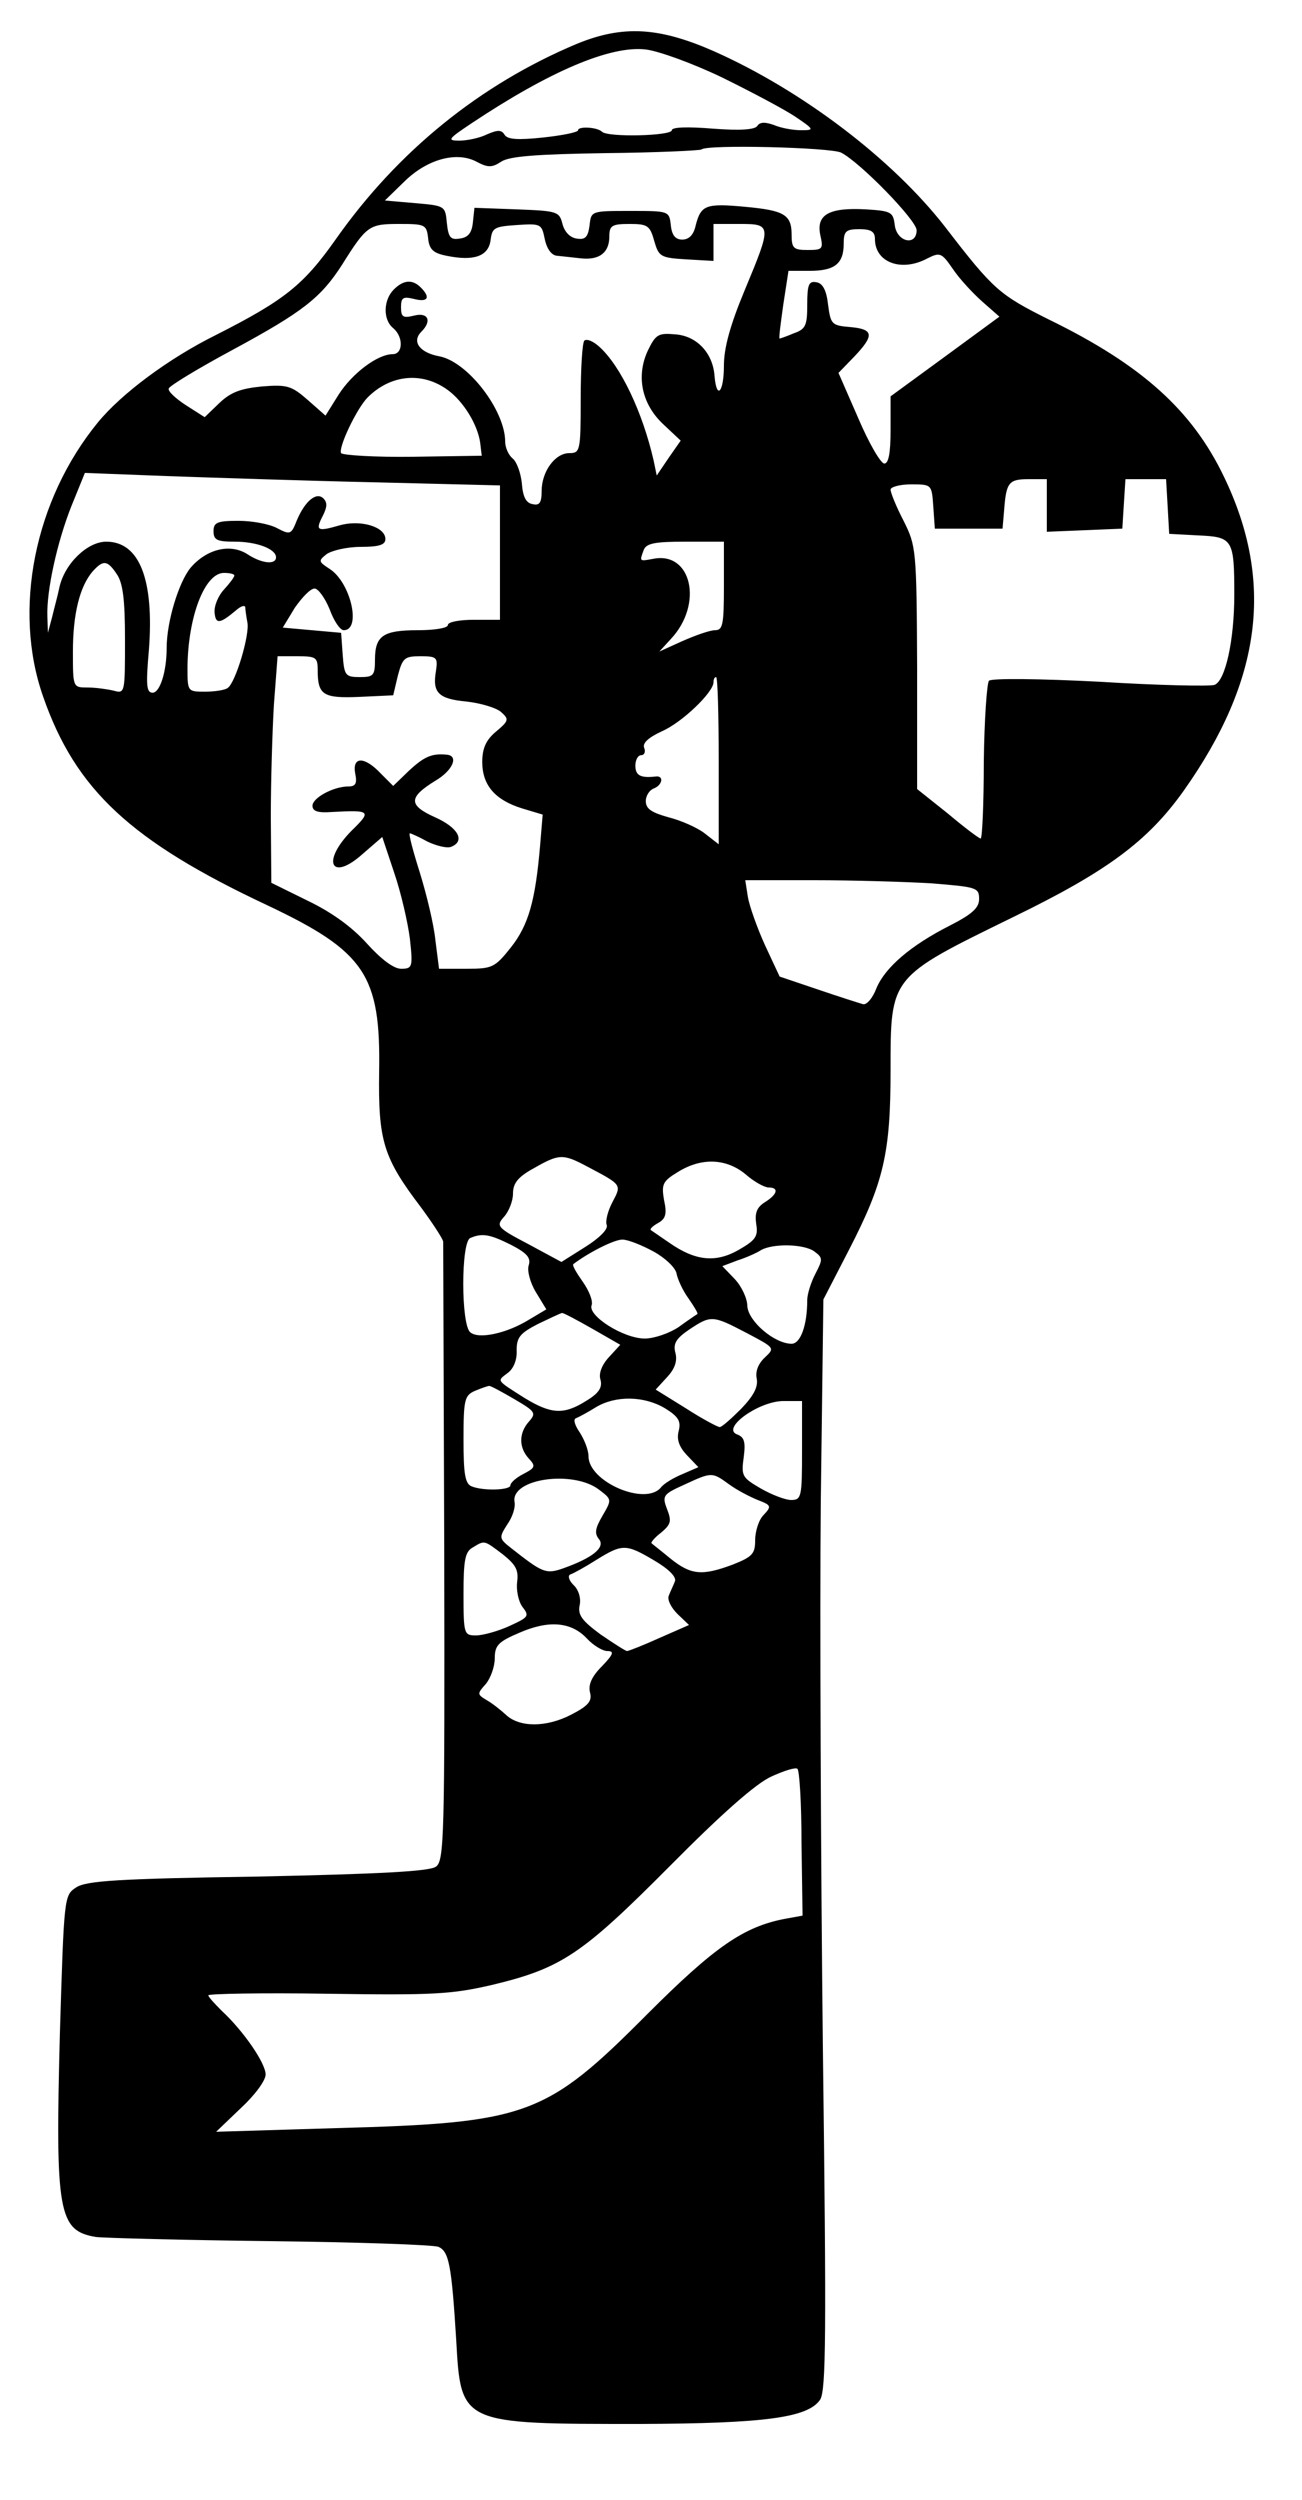 <?xml version="1.0" standalone="no"?>
<!DOCTYPE svg PUBLIC "-//W3C//DTD SVG 20010904//EN" "http://www.w3.org/TR/2001/REC-SVG-20010904/DTD/svg10.dtd">
<svg xmlns="http://www.w3.org/2000/svg" version="1.0" viewBox="0 0 250 480" preserveAspectRatio="xMidYMid meet">
<g transform="translate(0,468) scale(0.1,-0.1)" fill="#000000" stroke="none">
<path d="M1108 4596 c-186 -78 -344 -206 -463 -375 -62 -88 -98 -117 -230 -184 -91 -45 -182 -113 -227 -168 -122 -149 -164 -360 -105 -527 62 -178 168 -277 430 -400 188 -89 218 -134 215 -319 -2 -134 8 -166 81 -262 22 -30 41 -59 42 -65 0 -6 1 -276 2 -599 1 -544 0 -590 -16 -601 -12 -9 -106 -14 -342 -19 -267 -4 -330 -8 -349 -21 -23 -15 -23 -18 -31 -280 -9 -344 -3 -379 69 -391 17 -2 168 -6 336 -8 168 -2 313 -7 322 -11 20 -9 25 -34 34 -179 9 -162 8 -161 354 -161 239 1 322 12 345 47 11 19 12 123 5 677 -4 360 -6 831 -4 1045 l5 390 49 95 c67 130 80 186 80 345 0 181 -2 178 235 294 181 88 259 146 328 243 150 212 174 402 77 603 -61 127 -157 214 -335 301 -96 48 -107 57 -200 178 -101 130 -274 262 -445 338 -105 46 -174 50 -262 14z m279 -65 c57 -28 119 -61 140 -75 37 -25 37 -26 11 -26 -15 0 -38 4 -52 10 -17 6 -27 6 -32 -2 -5 -7 -33 -9 -85 -5 -49 4 -79 3 -79 -3 0 -11 -123 -14 -134 -3 -9 9 -46 11 -46 3 0 -4 -30 -10 -67 -14 -48 -5 -68 -4 -74 5 -6 10 -13 10 -34 1 -14 -7 -38 -12 -53 -12 -24 0 -22 3 23 33 150 100 267 150 335 142 25 -3 91 -27 147 -54z m228 -144 c37 -19 145 -130 145 -149 0 -31 -38 -23 -42 10 -3 25 -7 27 -55 30 -71 4 -96 -10 -88 -49 6 -27 5 -29 -24 -29 -27 0 -31 3 -31 29 0 39 -14 47 -90 54 -75 7 -84 3 -94 -35 -4 -19 -13 -28 -26 -28 -13 0 -20 8 -22 28 -3 27 -4 27 -78 27 -75 0 -75 0 -78 -28 -3 -22 -8 -28 -25 -25 -13 2 -23 13 -27 28 -6 24 -10 25 -87 28 l-82 3 -3 -28 c-2 -20 -9 -29 -25 -31 -18 -3 -22 2 -25 30 -3 33 -4 33 -61 38 l-58 5 38 37 c44 43 101 58 139 37 21 -11 29 -11 47 1 16 10 68 14 200 16 98 1 181 5 184 7 9 10 248 4 268 -6z m-793 -164 c2 -22 10 -29 35 -34 53 -11 81 -1 85 30 3 24 7 26 51 29 46 3 47 2 53 -27 4 -19 13 -31 23 -32 9 -1 29 -3 46 -5 36 -4 55 11 55 42 0 21 5 24 39 24 34 0 39 -3 47 -32 9 -31 12 -33 62 -36 l52 -3 0 35 0 36 50 0 c62 0 62 -2 10 -127 -28 -67 -40 -111 -40 -145 0 -51 -14 -67 -18 -20 -3 44 -34 77 -75 80 -33 3 -38 0 -53 -31 -23 -49 -12 -103 30 -142 l33 -31 -23 -33 -23 -34 -6 29 c-21 92 -63 181 -104 218 -12 11 -24 16 -29 12 -4 -4 -7 -55 -7 -112 0 -100 -1 -104 -22 -104 -27 0 -53 -35 -53 -73 0 -22 -4 -28 -17 -25 -13 2 -19 14 -21 40 -2 20 -10 42 -18 48 -8 7 -14 21 -14 32 0 60 -72 154 -127 164 -37 7 -53 28 -34 47 21 21 13 38 -14 31 -21 -5 -25 -3 -25 16 0 19 4 21 25 16 27 -7 32 3 13 22 -16 16 -33 15 -52 -4 -20 -20 -21 -58 -1 -74 20 -17 19 -50 -1 -50 -29 0 -78 -37 -104 -78 l-25 -40 -34 30 c-31 27 -39 30 -88 26 -41 -4 -60 -11 -82 -32 l-28 -27 -36 23 c-20 13 -35 27 -33 32 1 5 57 39 124 75 133 72 168 99 209 163 47 75 52 78 109 78 50 0 53 -1 56 -27z m858 -2 c0 -45 51 -64 101 -37 24 12 27 11 49 -21 12 -18 38 -46 56 -62 l33 -29 -105 -77 -104 -76 0 -65 c0 -45 -4 -64 -12 -64 -7 0 -30 40 -50 87 l-38 87 30 31 c39 41 38 53 -7 57 -36 3 -38 5 -43 43 -3 27 -10 41 -22 43 -15 3 -18 -4 -18 -43 0 -40 -3 -47 -26 -55 -14 -6 -26 -10 -27 -10 -2 0 2 29 7 65 l10 65 41 0 c48 0 65 14 65 52 0 24 4 28 30 28 23 0 30 -5 30 -19z m-820 -290 c30 -22 57 -66 62 -101 l3 -25 -132 -2 c-73 -1 -135 3 -138 7 -6 10 30 86 51 107 44 44 105 50 154 14z m-142 -177 l242 -6 0 -129 0 -129 -50 0 c-27 0 -50 -4 -50 -10 0 -6 -26 -10 -58 -10 -67 0 -82 -11 -82 -57 0 -30 -3 -33 -29 -33 -28 0 -30 3 -33 43 l-3 42 -56 5 -56 5 23 38 c14 20 30 37 38 37 7 0 20 -18 29 -40 8 -22 20 -40 27 -40 34 0 14 90 -26 117 -23 15 -23 16 -7 29 10 7 39 14 66 14 35 0 47 4 47 15 0 24 -49 38 -89 26 -42 -12 -46 -10 -31 19 8 16 9 25 1 33 -13 13 -35 -4 -51 -42 -11 -28 -13 -28 -38 -15 -15 8 -48 14 -74 14 -41 0 -48 -3 -48 -20 0 -17 7 -20 41 -20 42 0 79 -14 79 -30 0 -15 -28 -12 -55 6 -33 21 -78 10 -109 -26 -23 -28 -46 -104 -46 -154 0 -46 -13 -86 -27 -86 -12 0 -13 15 -7 83 10 134 -18 207 -82 207 -36 0 -80 -42 -90 -88 -3 -15 -10 -40 -14 -57 l-8 -30 -1 31 c-2 50 19 144 46 212 l26 64 156 -6 c86 -3 265 -9 399 -12z m1292 -44 l0 -51 73 3 72 3 3 48 3 47 39 0 39 0 3 -52 3 -53 56 -3 c66 -3 69 -7 69 -114 0 -87 -17 -165 -38 -173 -9 -3 -108 -1 -220 6 -115 6 -208 7 -213 2 -4 -4 -9 -75 -10 -156 0 -81 -3 -147 -6 -147 -3 0 -31 21 -63 48 l-59 47 0 233 c-1 228 -2 234 -26 282 -14 27 -25 54 -25 60 0 5 18 10 39 10 40 0 40 0 43 -42 l3 -43 65 0 65 0 3 35 c4 54 9 60 47 60 l35 0 0 -50z m-620 -155 c0 -74 -2 -85 -17 -85 -10 0 -38 -10 -63 -21 l-44 -20 22 24 c63 67 40 169 -34 154 -27 -5 -26 -5 -18 17 5 13 22 16 80 16 l74 0 0 -85z m-1166 23 c12 -17 16 -49 16 -126 0 -103 0 -104 -22 -98 -13 3 -35 6 -50 6 -28 0 -28 0 -28 69 0 72 13 125 38 154 20 22 28 22 46 -5z m226 -3 c0 -3 -9 -15 -20 -27 -11 -12 -19 -31 -18 -44 2 -23 10 -22 41 4 9 8 17 11 18 6 0 -5 2 -18 4 -29 5 -23 -23 -117 -38 -126 -5 -4 -25 -7 -43 -7 -34 0 -34 0 -34 47 1 97 33 181 70 181 11 0 20 -2 20 -5z m160 -182 c0 -48 11 -54 81 -51 l64 3 9 38 c9 34 13 37 43 37 32 0 34 -2 30 -29 -7 -41 5 -53 59 -58 27 -3 57 -12 66 -20 16 -14 15 -17 -10 -38 -19 -16 -26 -32 -26 -58 0 -45 25 -73 76 -89 l40 -12 -5 -60 c-9 -105 -22 -152 -56 -195 -31 -39 -36 -41 -85 -41 l-53 0 -7 55 c-3 30 -17 88 -30 130 -13 41 -22 75 -19 75 2 0 18 -7 34 -16 17 -8 37 -13 45 -10 28 11 14 37 -31 57 -51 23 -51 38 1 70 34 20 45 48 22 50 -29 3 -44 -4 -73 -31 l-30 -29 -24 24 c-31 33 -55 33 -49 0 4 -19 1 -25 -13 -25 -29 0 -69 -22 -69 -37 0 -11 11 -14 38 -12 74 4 76 2 37 -36 -59 -60 -39 -99 22 -44 l37 32 23 -69 c13 -38 26 -95 30 -126 6 -55 5 -58 -17 -58 -14 0 -38 18 -66 49 -29 32 -68 60 -114 82 l-69 34 -1 126 c0 69 3 167 6 217 l7 92 38 0 c36 0 39 -2 39 -27z m770 -174 l0 -160 -27 21 c-14 11 -46 25 -70 31 -32 9 -43 16 -43 31 0 10 7 21 15 24 18 7 20 26 3 23 -28 -3 -38 2 -38 21 0 11 5 20 11 20 6 0 9 6 6 14 -4 9 8 20 34 32 39 17 99 75 99 94 0 6 2 10 5 10 3 0 5 -72 5 -161z m408 -235 c87 -7 92 -8 92 -30 0 -17 -13 -29 -56 -51 -75 -38 -124 -80 -141 -120 -7 -19 -19 -33 -26 -31 -7 2 -45 14 -86 28 l-74 25 -28 60 c-15 33 -30 75 -33 93 l-5 32 133 0 c73 0 174 -3 224 -6z m-660 -544 c66 -35 66 -34 48 -68 -9 -17 -14 -37 -11 -44 3 -8 -14 -25 -41 -42 l-46 -29 -63 34 c-61 32 -63 35 -47 53 9 10 17 30 17 44 0 20 9 32 40 49 49 28 56 28 103 3z m304 -15 c16 -14 36 -25 44 -25 20 0 17 -13 -7 -28 -16 -10 -20 -21 -17 -42 4 -24 -1 -31 -34 -50 -44 -25 -83 -21 -133 14 -16 11 -32 22 -35 24 -3 2 3 8 14 14 14 8 17 17 11 44 -5 30 -3 36 27 54 45 28 93 26 130 -5z m-451 -135 c31 -16 39 -25 34 -40 -3 -10 3 -33 14 -51 l20 -33 -32 -19 c-43 -27 -98 -39 -114 -25 -18 14 -18 174 0 181 23 10 38 7 78 -13z m274 -13 c22 -12 42 -31 44 -42 2 -11 12 -33 23 -48 11 -16 19 -29 17 -30 -2 -1 -18 -12 -36 -25 -18 -12 -47 -22 -65 -22 -41 0 -110 44 -102 64 3 8 -5 28 -17 45 -12 17 -21 32 -18 34 29 22 78 47 94 47 11 0 38 -11 60 -23z m309 0 c16 -12 16 -15 2 -42 -9 -17 -16 -40 -16 -51 0 -49 -13 -84 -30 -84 -33 0 -83 43 -85 72 0 15 -11 38 -24 52 l-24 25 29 11 c16 5 36 14 44 19 22 14 84 13 104 -2z m-427 -148 l54 -31 -22 -24 c-13 -14 -20 -31 -16 -43 4 -15 -3 -26 -28 -41 -43 -27 -67 -25 -118 6 -55 35 -53 32 -32 48 11 8 18 25 17 43 0 25 6 33 41 51 23 11 44 21 46 21 2 1 28 -13 58 -30z m296 -8 c55 -29 55 -29 36 -47 -13 -12 -19 -27 -16 -41 3 -16 -6 -33 -30 -58 -19 -19 -37 -35 -41 -35 -4 0 -34 16 -65 36 l-58 36 22 24 c14 15 20 30 16 46 -5 18 1 28 26 45 42 28 45 28 110 -6z m-446 -127 c41 -24 43 -27 29 -43 -20 -22 -20 -50 -1 -71 14 -15 13 -18 -10 -30 -14 -7 -25 -17 -25 -22 0 -9 -51 -11 -74 -2 -13 5 -16 23 -16 90 0 78 2 85 23 94 12 5 24 9 26 9 2 1 24 -11 48 -25z m290 -18 c26 -16 31 -25 26 -44 -4 -16 1 -30 16 -46 l22 -23 -30 -13 c-17 -7 -36 -18 -42 -26 -30 -36 -139 11 -139 60 0 12 -8 32 -17 46 -9 13 -13 25 -7 27 5 2 22 11 38 21 38 23 93 22 133 -2z m263 -81 c0 -89 -1 -95 -21 -95 -11 0 -37 10 -58 22 -36 21 -38 24 -33 60 4 30 1 39 -13 44 -30 12 41 63 88 64 l37 0 0 -95z m-390 -75 c25 -19 25 -19 7 -50 -14 -24 -16 -34 -7 -45 13 -16 -12 -36 -68 -56 -34 -12 -40 -9 -101 39 -23 18 -23 20 -7 45 10 14 16 33 14 43 -8 45 112 62 162 24z m250 10 c15 -11 40 -24 55 -30 26 -10 27 -12 11 -29 -9 -9 -16 -31 -16 -48 0 -26 -5 -32 -43 -47 -59 -22 -80 -20 -119 11 -18 15 -35 28 -37 30 -2 1 6 11 18 20 19 16 21 22 12 45 -10 26 -8 29 32 47 54 25 54 25 87 1z m-435 -134 c25 -20 31 -30 28 -53 -2 -15 2 -37 10 -48 14 -18 12 -20 -25 -37 -22 -10 -51 -18 -64 -18 -23 0 -24 2 -24 80 0 65 3 81 18 89 23 14 21 14 57 -13z m291 -12 c29 -17 43 -32 40 -40 -3 -8 -9 -20 -12 -28 -3 -8 5 -23 17 -35 l22 -21 -57 -25 c-31 -14 -59 -25 -62 -25 -3 0 -26 15 -51 32 -35 26 -44 37 -40 56 3 13 -2 30 -12 39 -9 9 -11 18 -6 20 6 2 28 14 50 28 50 31 57 31 111 -1z m-129 -150 c12 -13 30 -24 39 -24 14 0 12 -6 -10 -29 -20 -20 -27 -36 -23 -51 4 -16 -3 -25 -36 -42 -48 -25 -100 -25 -126 0 -10 9 -26 22 -37 28 -18 11 -18 12 -1 31 9 11 17 33 17 49 0 25 7 32 47 49 57 25 100 21 130 -11z m412 -393 l2 -139 -33 -6 c-80 -15 -136 -54 -265 -183 -195 -196 -230 -209 -598 -219 l-230 -7 47 45 c27 25 48 53 48 65 0 22 -43 84 -84 122 -14 14 -26 27 -26 30 0 3 103 5 229 3 204 -3 238 -1 316 17 133 32 172 58 341 228 101 102 166 159 195 172 24 11 46 18 50 15 4 -2 8 -66 8 -143z"/>
</g>
</svg>
